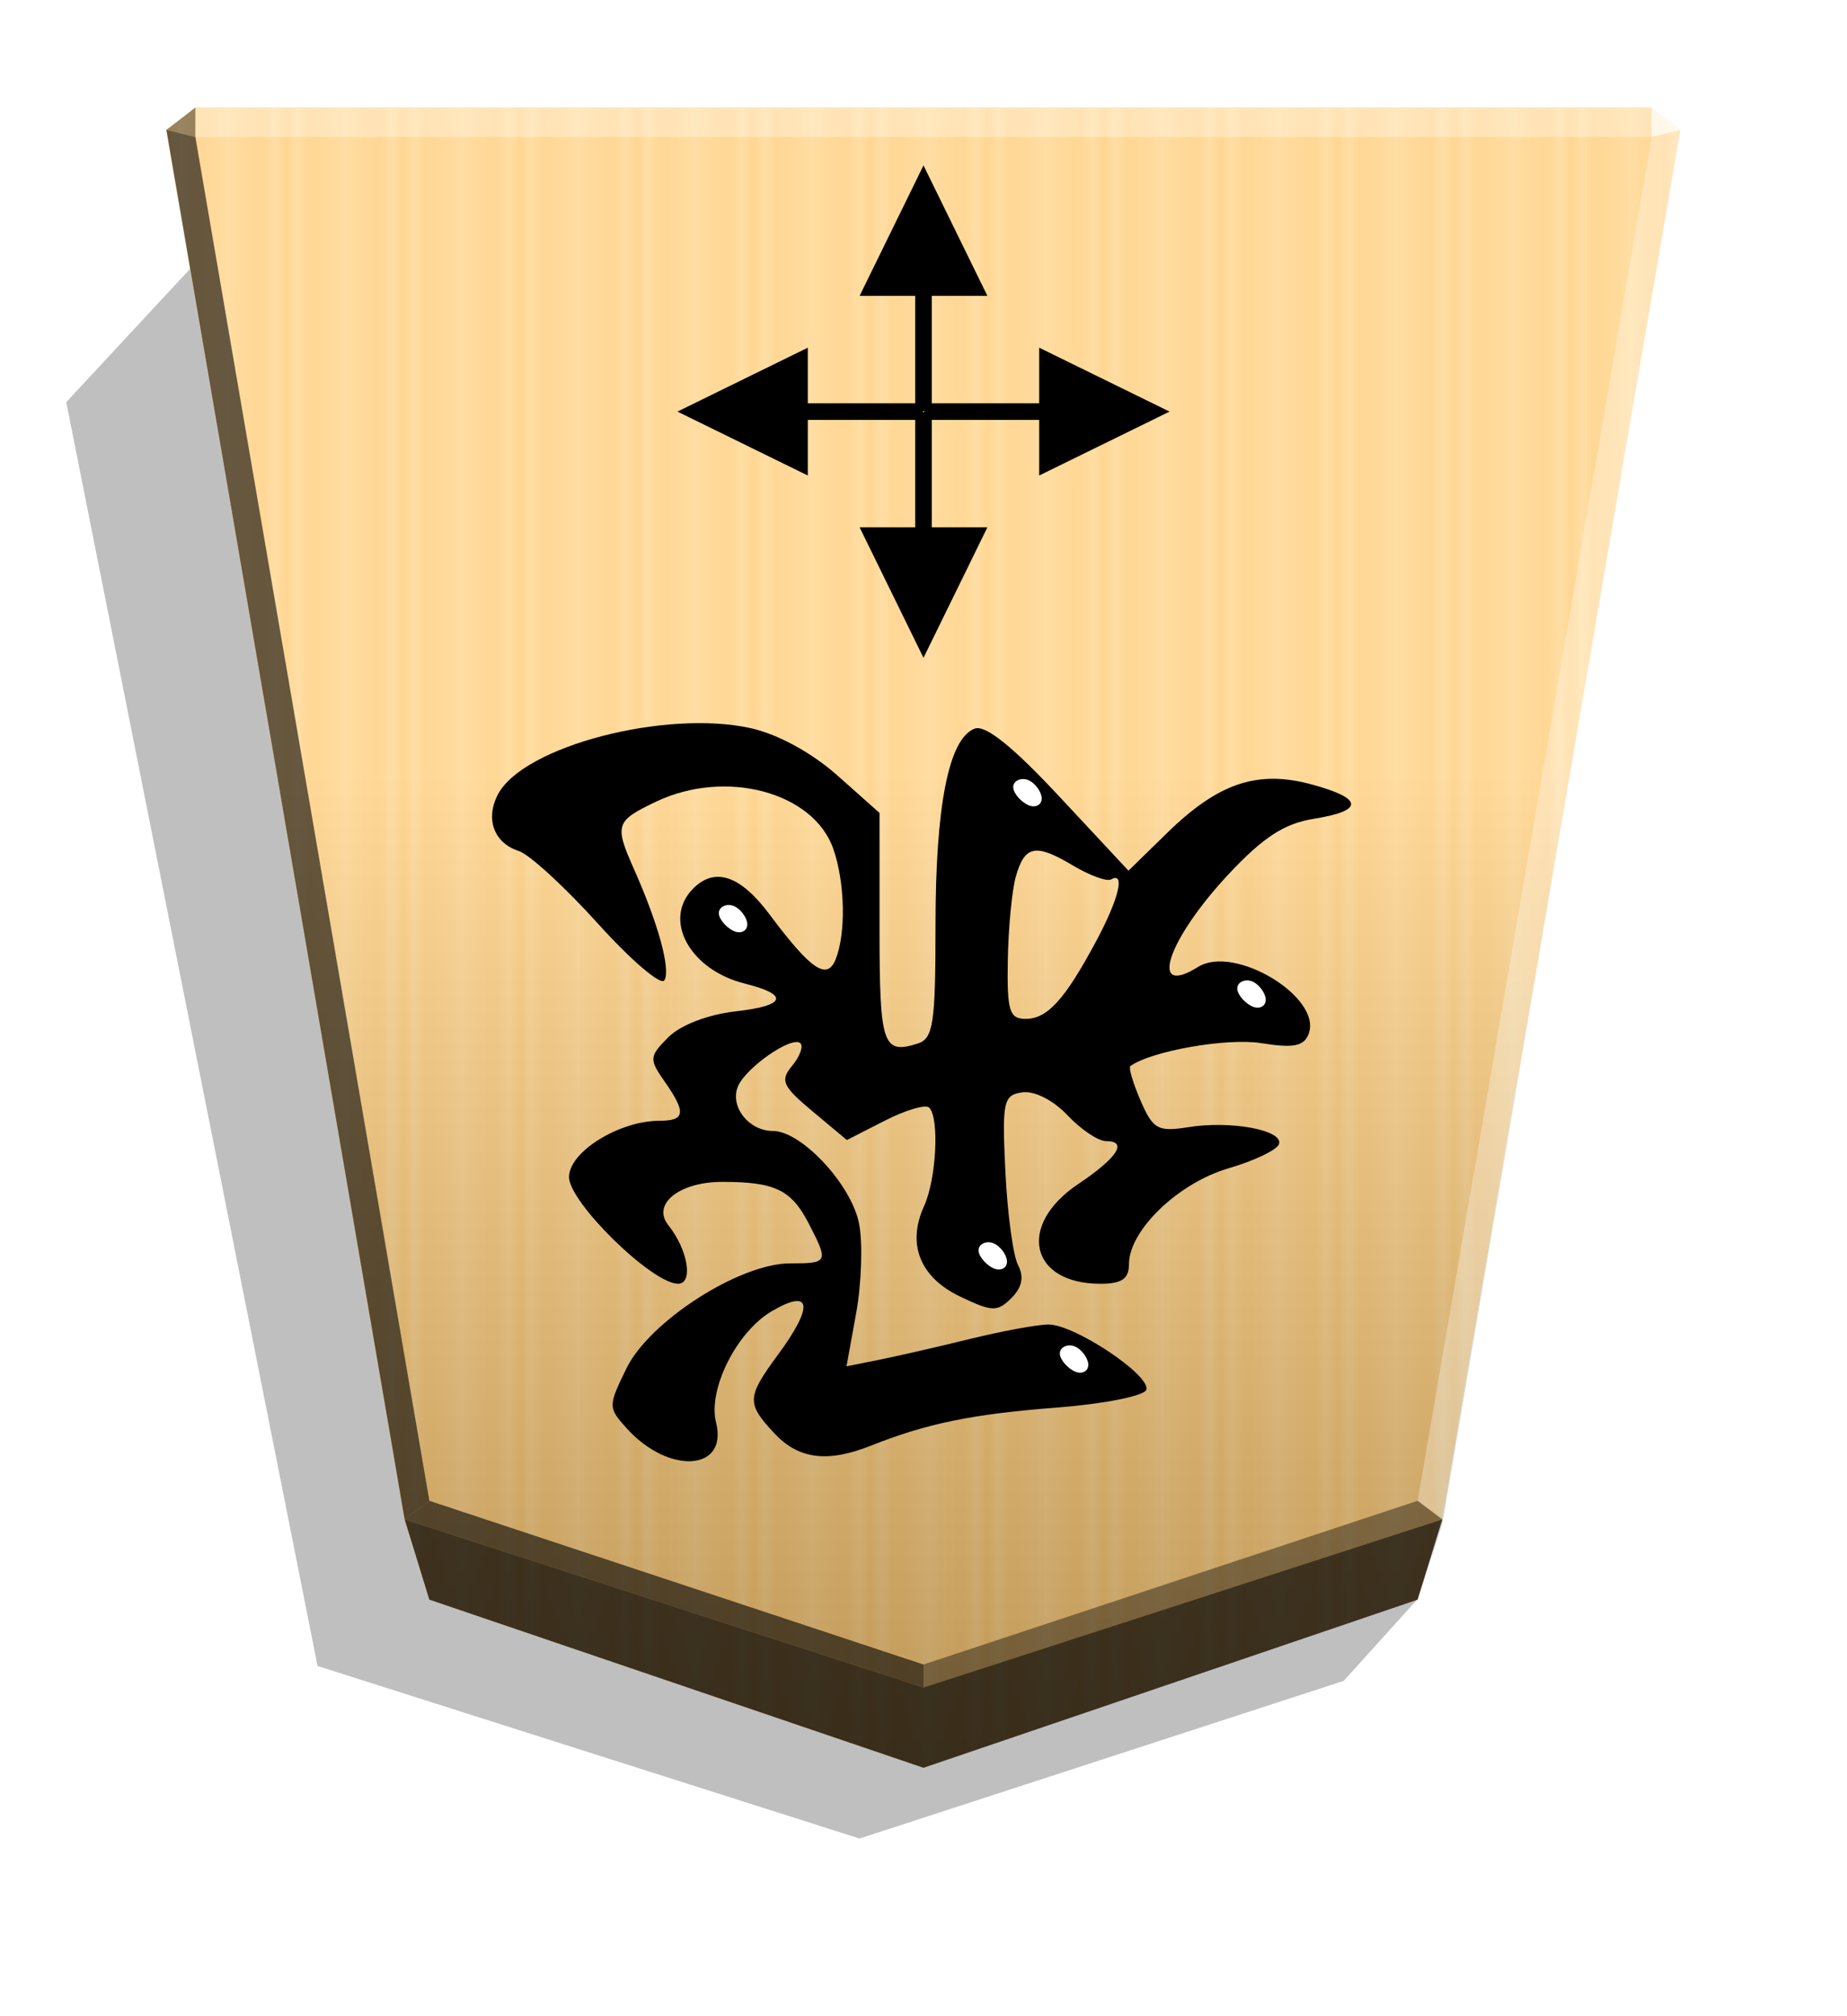 <svg xmlns="http://www.w3.org/2000/svg" xmlns:xlink="http://www.w3.org/1999/xlink" width="498.898" height="544.252" viewBox="0 0 1320 1440" xmlns:v="https://vecta.io/nano"><style><![CDATA[.B{filter:url(#D)}.C{color-interpolation-filters:sRGB}]]></style><defs><linearGradient id="A" x1="-1430.769" y1="-77.47" x2="-1409.955" y2="-77.47" spreadMethod="reflect" gradientUnits="userSpaceOnUse"><stop offset="0" stop-color="#ffd285"/><stop offset=".232" stop-color="#ffcd79"/><stop offset=".616" stop-color="#ffca73"/><stop offset=".808" stop-color="#ffd386"/><stop offset="1" stop-color="#ffc86e"/></linearGradient><filter id="B" x="-.012" y="-.01" width="1.024" height="1.021" class="C"><feGaussianBlur stdDeviation="2.441"/></filter><linearGradient id="C" x1="-904.556" y1="-406.052" x2="-904.556" y2="184.159" gradientUnits="userSpaceOnUse"><stop offset="0"/><stop offset=".596" stop-color="#fff"/></linearGradient><filter id="D" x="-.079" y="-.083" width="1.159" height="1.166" class="C"><feGaussianBlur stdDeviation=".392"/></filter><path id="E" d="M-2599.965 35.819c2.955 1.031 6.529 4.742 6.735 7.422s-2.955 4.33-5.91 3.299-5.704-4.742-5.91-7.422 2.131-4.33 5.086-3.299z"/></defs><path style="mix-blend-mode:multiply" d="M-2681.73 217.274l26.181 28.949 172.576 56.161 193.177-61.463 89.581-450.194-45.894-49.39z" transform="matrix(-2.005 0 0 2.005 -4364.078 706.823)" opacity=".5" filter="url(#B)"/><path d="M-1220.686-363.581l-176.123 60.03-8.809 28.459-84.914 494.898 10.349 7.986h518.995l10.348-7.986-84.914-495.039-8.809-28.459z" fill="url(#A)" transform="matrix(-2.005 0 0 -2.005 -1787.639 533.542)"/><path d="M-905.02-407.213l-176.123 59.888-8.809 26.778-84.914 496.72 10.349 7.986h518.995l10.349-7.986-84.914-494.898-8.809-28.601z" opacity=".25" fill="url(#C)" transform="matrix(-2.005 0 0 -2.005 -1154.688 446.055)" style="mix-blend-mode:overlay"/><path d="M139.629 97.854l.043-21.064-20.75 16.013 20.707 5.052zm891.185 987.285l-17.664-13.248L660 1188.821v16.402z" opacity=".4"/><path d="M289.186 1085.139l17.664-13.248L660 1188.821v16.402z" opacity=".6"/><path d="M289.186 1085.139l17.664-13.248L139.629 97.854l-20.707-5.052z" opacity=".6"/><g fill="#fff"><path d="M1030.814 1085.139l-17.664-13.248 167.221-974.037 20.707-5.052z" opacity=".3"/><path d="M1180.371 97.854l-.043-21.064 20.75 16.013-20.707 5.052z" opacity=".8"/><path d="M1180.371 97.854H139.629l.043-21.064h1040.656l.043 21.064z" opacity=".3"/></g><g transform="matrix(-1.718 0 0 -1.718 -3731.028 636.887)"><path d="M-2484.092 67.98c-11.205-2.48-25.384-10.222-35.999-19.656l-17.513-15.565v-48.106c0-48.421-1.32-52.391-15.882-47.77-6.47 2.054-7.411 8.304-7.411 49.221 0 49.835-5.518 77.575-16.25 81.694-4.47 1.715-15.758-7.324-35.294-28.265l-28.722-30.786-16.023 15.646c-21.29 20.79-37.593 26.294-60.004 20.26-21.746-5.856-22.115-10.97-1.033-14.341 12.26-1.961 21.076-7.7 35.479-23.098 25.5-27.261 33.451-51.482 12.632-38.481-15.184 9.483-51.805-12.702-45.988-27.86 1.972-5.138 6.316-5.971 19.851-3.807 14.112 2.257 45.509-3.256 54.289-9.533.837-.598-1.069-7.065-4.235-14.372-5.178-11.95-7.183-13.057-19.963-11.025-17.746 2.821-39.543-1.274-37.612-7.067.798-2.395 10.242-6.917 20.985-10.05 20.931-6.103 41.421-25.818 41.421-39.853 0-6.104 2.982-8.145 11.896-8.145 29.294 0 34.749 24.341 9.28 41.401-16.33 10.939-20.868 17.89-11.679 17.89 3.282 0 10.518 4.844 16.08 10.764 5.821 6.196 13.772 10.24 18.738 9.529 7.961-1.14 8.507-3.68 7.09-32.998-.844-17.47-3.222-34.966-5.285-38.881-2.548-4.834-1.665-9.203 2.752-13.62 5.847-5.847 7.995-5.791 21.299.553 16.762 7.993 22.288 21.794 15.07 37.636-5.134 11.268-6.454 36.629-2.131 40.952 1.453 1.453 9.749-.984 18.436-5.416l15.794-8.058 14.295 11.934c12.523 10.454 13.575 12.801 8.488 18.929-3.193 3.848-4.747 8.055-3.452 9.349 3.39 3.39 23.088-10.326 26.099-18.172 3.202-8.345-4.735-18.267-14.611-18.267-12.013 0-32.882-22.508-35.93-38.752-1.526-8.135-.963-24.759 1.251-36.941l4.026-22.151-13.226 2.636c-7.274 1.45-24.338 5.359-37.92 8.689s-28.392 6.053-32.913 6.053c-10.85 0-42.615-21.189-40.66-27.122.845-2.566 17.48-5.876 37.193-7.403 35.23-2.728 53.977-6.562 77.231-15.797 18.185-7.222 30.147-5.717 40.279 5.067 11.651 12.403 11.54 15.038-1.379 32.549-15.13 20.508-14.121 27.96 2.471 18.239 14.661-8.59 26.645-32.515 23.187-46.292-5.084-20.257 19.714-21.788 37.266-2.301 7.665 8.51 7.665 9.146 0 24.838-9.57 19.59-47.055 43.633-68.03 43.633-15.944 0-16.141.422-7.755 16.638 7.237 13.994 14.017 17.243 35.983 17.243 17.855 0 29.374-9.263 22.385-17.999-8.151-10.189-10.499-24.352-4.036-24.352 10.763 0 45.351 33.821 45.351 44.346 0 10.471-20.84 23.416-37.698 23.416-10.688 0-11.106 3.42-2.007 16.41 6.448 9.206 6.344 10.362-1.643 18.35-5.036 5.036-16.484 9.422-27.972 10.717-20.975 2.364-22.456 6.896-3.775 11.558 22.968 5.732 34.306 26.647 21.427 39.526-9.038 9.038-19.634 5.435-31.76-10.8-17.132-22.937-23.876-27.543-27.446-18.743-4.397 10.839-3.97 31.938.93 45.994 8.257 23.687 44.858 33.412 73.802 19.609 16.84-8.031 17.33-9.561 9.032-28.221-10.078-22.665-15.259-41.654-12.558-46.025 1.42-2.298 13.835 8.291 27.589 23.53s28.592 28.845 32.975 30.236c10.381 3.295 14.066 13.449 8.593 23.675-10.648 19.897-69.6 35.247-105.149 27.379zm-110.166-61.867c1.579-5.651 3.061-21.232 3.293-34.626.364-20.999-.654-24.352-7.392-24.352-9.074 0-16.299 7.954-29.378 32.34-9.401 17.528-12.192 29.04-6.218 25.648 1.747-.992 8.894 1.606 15.882 5.775 15.621 9.317 20.125 8.412 23.813-4.785z"/><g fill="#fff"><use xlink:href="#E" class="B"/><use xlink:href="#E" x="-93.192" y="-83.707" class="B"/><use xlink:href="#E" x="14.432" y="-192.568" class="B"/><use xlink:href="#E" x="-19.381" y="-235.453" class="B"/><use xlink:href="#E" x="122.468" y="-52.368" class="B"/></g></g><path d="M306.849 1142.487l-17.663-57.348L660 1205.223l370.814-120.084-17.663 57.348L660 1262.571l-353.151-120.084z" opacity=".7"/><g transform="rotate(90 896.696 272.313)"><path d="M918.352 684.853l45.651-93.169-91.302.001z"/><path d="M912.417 509.396h11.87v142.708h-11.87zm5.935-176.231l-45.651 93.169 91.302-.001z"/><path d="M924.287 508.622h-11.87V365.914h11.87zm-181.779.387l93.169 45.651v-91.302z"/><path d="M917.965 503.074v11.87H775.257v-11.87zm176.231 5.935l-93.169-45.651.001 91.302z"/><path d="M918.739 514.944v-11.87h142.708v11.87z"/></g></svg>